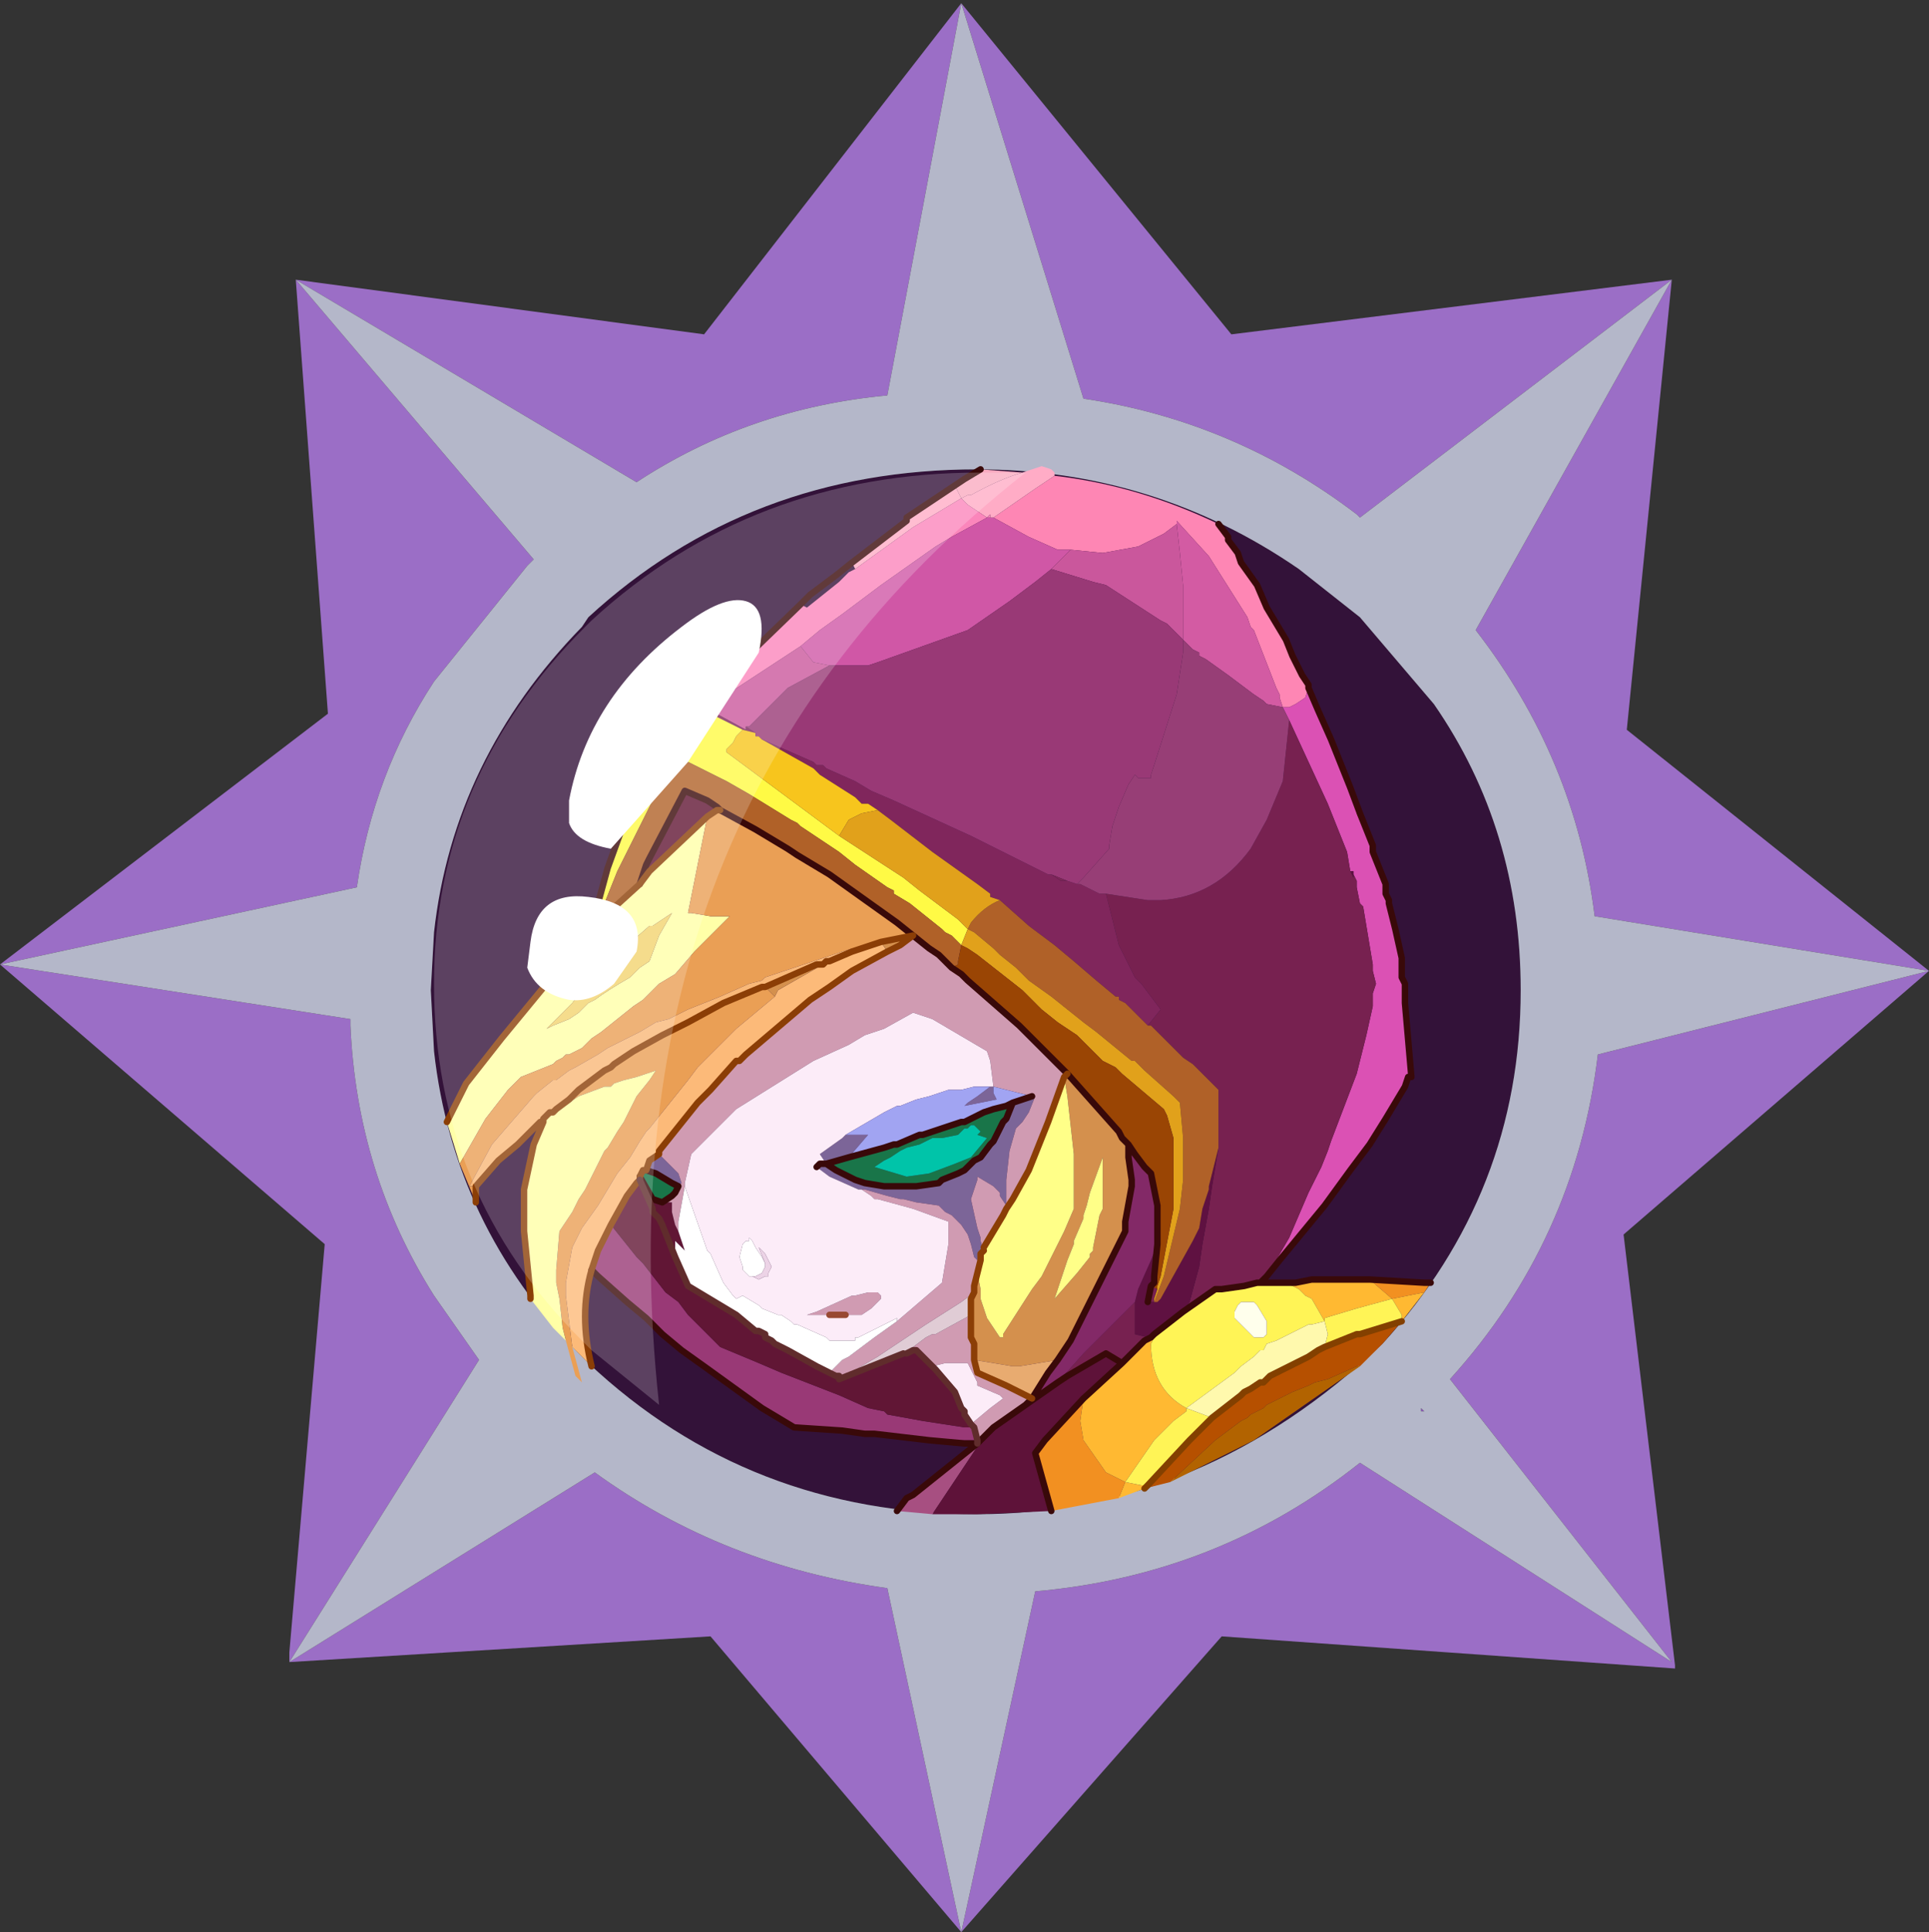 <?xml version="1.0" encoding="UTF-8" standalone="no"?>
<svg xmlns:ffdec="https://www.free-decompiler.com/flash" xmlns:xlink="http://www.w3.org/1999/xlink" ffdec:objectType="frame" height="30.05px" width="30.0px" xmlns="http://www.w3.org/2000/svg">
  <rect width="100%" height="100%" fill="#333333" stroke="none"/>
  <g transform="matrix(1.0, 0.0, 0.0, 1.0, 0.0, 0.0)">
    <use ffdec:characterId="1" height="30.0" transform="matrix(1.0, 0.0, 0.0, 1.0, 0.0, 0.0)" width="30.0" xlink:href="#shape0"/>
    <use ffdec:characterId="3" height="30.0" transform="matrix(1.0, 0.0, 0.0, 1.0, 0.0, 0.05)" width="30.0" xlink:href="#sprite0"/>
  </g>
  <defs>
    <g id="shape0" transform="matrix(1.0, 0.0, 0.0, 1.0, 0.0, 0.0)">
      <path d="M0.0 0.0 L30.0 0.0 30.0 30.0 0.0 30.0 0.0 0.0" fill="#33cc66" fill-opacity="0.0" fill-rule="evenodd" stroke="none"/>
    </g>
    <g id="sprite0" transform="matrix(1.0, 0.0, 0.0, 1.0, 0.0, 0.0)">
      <use ffdec:characterId="2" height="30.0" transform="matrix(1.0, 0.0, 0.0, 1.0, 0.0, 0.0)" width="30.0" xlink:href="#shape1"/>
    </g>
    <g id="shape1" transform="matrix(1.0, 0.0, 0.0, 1.0, 0.0, 0.0)">
      <path d="M22.1 21.85 L22.15 21.9 22.1 21.9 22.1 21.85" fill="url(#gradient0)" fill-rule="evenodd" stroke="none"/>
      <path d="M21.15 9.55 L22.3 10.9 Q23.65 12.85 23.65 15.35 23.65 18.5 21.5 20.85 18.7 23.5 15.2 23.5 11.65 23.5 9.15 21.15 L9.0 21.0 Q7.05 19.0 6.75 16.3 L6.7 15.35 6.75 14.45 Q7.05 11.75 9.05 9.7 L9.15 9.55 Q11.65 7.25 15.2 7.25 17.95 7.25 20.2 8.8 L21.15 9.55" fill="#331239" fill-rule="evenodd" stroke="none"/>
      <path d="M21.1 7.95 Q19.2 6.5 16.85 6.15 L14.95 0.0 13.8 6.1 Q11.65 6.3 9.9 7.45 L4.6 4.3 8.3 8.65 8.2 8.75 6.75 10.55 Q5.8 12.0 5.55 13.75 L0.0 14.95 5.45 15.8 5.45 15.9 Q5.55 18.2 6.75 20.1 L7.45 21.1 4.5 25.8 9.25 22.85 Q11.25 24.3 13.8 24.65 L14.95 30.0 16.1 24.7 Q18.95 24.45 21.15 22.7 L26.0 25.8 22.55 21.4 Q24.5 19.25 24.85 16.35 L30.0 15.05 24.8 14.2 Q24.5 11.75 22.95 9.75 L26.0 4.3 21.15 8.0 21.1 7.95 M25.3 11.3 L30.0 15.05 25.25 19.15 26.05 25.85 26.05 25.9 19.0 25.4 14.95 30.0 11.05 25.4 4.5 25.8 4.5 25.65 5.05 19.3 0.0 14.95 5.1 11.05 4.6 4.3 10.95 5.15 14.95 0.0 19.15 5.15 26.0 4.3 25.3 11.3" fill="#9b6ec6" fill-rule="evenodd" stroke="none"/>
      <path d="M21.15 9.55 L20.2 8.8 Q17.95 7.25 15.2 7.25 11.65 7.25 9.15 9.55 L9.05 9.7 Q7.05 11.75 6.75 14.45 L6.7 15.35 6.75 16.3 Q7.05 19.0 9.0 21.0 L9.15 21.15 Q11.65 23.5 15.2 23.5 18.7 23.5 21.5 20.85 23.65 18.5 23.65 15.35 23.65 12.85 22.3 10.9 L21.15 9.55 M21.1 7.95 L21.15 8.0 26.0 4.3 22.95 9.75 Q24.5 11.75 24.8 14.2 L30.0 15.05 24.85 16.35 Q24.5 19.25 22.55 21.4 L26.0 25.8 21.15 22.7 Q18.95 24.45 16.1 24.7 L14.95 30.0 13.8 24.65 Q11.25 24.3 9.25 22.85 L4.5 25.8 7.45 21.1 6.75 20.1 Q5.55 18.2 5.45 15.9 L5.45 15.8 0.0 14.95 5.55 13.75 Q5.8 12.0 6.75 10.55 L8.2 8.75 8.3 8.65 4.6 4.3 9.9 7.45 Q11.65 6.3 13.8 6.1 L14.95 0.0 16.85 6.15 Q19.2 6.5 21.1 7.95 M22.1 21.85 L22.1 21.9 22.15 21.9 22.1 21.85" fill="#b4b7c9" fill-rule="evenodd" stroke="none"/>
      <path d="M16.4 7.35 Q17.7 7.5 18.95 8.1 L19.1 8.3 19.1 8.35 19.25 8.55 19.3 8.7 19.55 9.05 19.7 9.4 20.0 9.9 20.1 10.15 20.2 10.35 20.25 10.45 20.35 10.6 20.35 10.65 20.3 10.8 20.15 10.9 20.05 10.95 19.95 10.95 19.9 10.8 19.9 10.75 19.85 10.65 19.5 9.75 19.45 9.7 19.4 9.55 18.8 8.6 18.3 8.05 18.3 8.1 18.1 8.25 17.7 8.45 17.15 8.55 16.65 8.5 16.45 8.5 16.0 8.3 15.45 8.0 16.1 7.55 16.4 7.35" fill="#fe86b4" fill-rule="evenodd" stroke="none"/>
      <path d="M20.35 10.65 L20.5 11.0 20.7 11.45 21.0 12.2 21.15 12.6 21.1 12.6 21.3 13.05 21.3 13.15 21.35 13.15 21.35 13.2 21.55 13.7 21.55 13.85 21.6 13.95 21.6 14.0 21.7 14.4 21.8 14.85 21.8 14.9 21.8 15.15 21.85 15.25 21.85 15.55 21.95 16.7 21.9 16.7 21.85 16.85 21.55 17.35 21.3 17.75 21.0 18.15 20.6 18.7 19.9 19.55 19.7 19.8 20.05 19.2 20.35 18.5 20.55 18.1 20.65 17.85 20.7 17.7 21.1 16.65 21.25 16.05 21.35 15.6 21.35 15.4 21.4 15.25 21.35 15.05 21.35 14.95 21.2 14.05 21.15 14.0 21.1 13.75 21.1 13.65 21.05 13.55 21.05 13.5 21.0 13.5 20.95 13.2 20.85 12.95 20.65 12.45 20.35 11.8 20.05 11.15 19.95 10.95 20.05 10.95 20.15 10.9 20.3 10.8 20.35 10.65" fill="#db51b4" fill-rule="evenodd" stroke="none"/>
      <path d="M21.15 12.6 L21.35 13.1 21.35 13.15 21.3 13.05 21.1 12.6 21.15 12.6" fill="#cd6700" fill-rule="evenodd" stroke="none"/>
      <path d="M19.7 19.8 L19.6 19.9 19.55 19.9 19.35 19.95 19.0 20.0 18.9 20.0 18.4 20.35 18.5 20.2 18.65 19.65 18.7 19.3 18.8 18.75 18.85 18.4 18.95 17.8 18.95 17.65 18.95 17.55 18.95 17.5 18.95 17.2 18.95 17.1 18.95 16.9 18.7 16.65 18.65 16.6 18.55 16.5 18.4 16.4 17.9 15.9 17.85 15.9 18.05 15.65 17.75 15.25 17.65 15.15 17.6 15.05 17.55 14.95 17.45 14.75 17.4 14.65 17.2 13.85 17.85 13.95 17.9 13.95 18.05 13.95 Q18.9 13.9 19.45 13.15 L19.7 12.7 19.95 12.1 20.05 11.15 20.35 11.8 20.65 12.45 20.85 12.95 20.95 13.2 21.0 13.5 21.05 13.6 21.05 13.55 21.1 13.65 21.1 13.75 21.15 14.0 21.2 14.05 21.35 14.95 21.35 15.05 21.4 15.25 21.35 15.4 21.35 15.6 21.25 16.05 21.1 16.65 20.7 17.7 20.65 17.85 20.55 18.1 20.35 18.5 20.05 19.2 19.7 19.8 M15.2 22.4 L15.1 22.4 15.0 22.4 14.45 22.35 15.2 22.35 15.2 22.4 M17.9 19.95 L18.0 20.0 17.95 20.15 17.95 20.2 17.85 20.2 17.9 19.95 M17.9 20.75 L17.8 20.8 17.45 21.15 17.2 21.0 16.6 21.35 16.45 21.45 16.85 21.0 17.65 20.2 17.65 20.4 17.65 20.7 17.85 20.75 17.9 20.75" fill="#772150" fill-rule="evenodd" stroke="none"/>
      <path d="M21.0 13.5 L21.05 13.5 21.05 13.55 21.05 13.6 21.0 13.5 M17.95 20.2 L18.0 20.2 18.05 20.15 18.55 19.25 18.65 19.05 18.7 18.75 18.8 18.45 18.8 18.4 18.95 17.8 18.85 18.4 18.8 18.75 18.7 19.3 18.65 19.65 18.5 20.2 18.4 20.35 17.95 20.7 17.9 20.75 17.85 20.75 17.65 20.7 17.65 20.4 17.65 20.2 17.7 20.0 17.9 19.55 18.0 19.3 17.95 19.8 17.95 19.9 17.9 19.95 17.85 20.2 17.95 20.2" fill="#5f1141" fill-rule="evenodd" stroke="none"/>
      <path d="M21.3 19.85 L22.15 19.9 22.25 19.9 22.15 20.05 21.65 20.15 21.3 19.85 M17.4 23.25 L16.35 23.45 16.1 22.55 16.25 22.35 16.85 21.7 16.8 22.05 16.85 22.35 17.2 22.85 17.5 23.0 17.4 23.25" fill="#f29021" fill-rule="evenodd" stroke="none"/>
      <path d="M20.0 19.9 L20.15 19.9 20.4 19.85 21.1 19.85 21.25 19.85 21.3 19.85 21.65 20.15 22.15 20.05 21.8 20.5 21.8 20.4 21.65 20.15 21.1 20.3 20.6 20.45 20.6 20.5 20.4 20.15 20.3 20.1 20.2 20.0 20.0 19.9 M17.8 23.1 L17.4 23.25 17.5 23.0 17.75 23.05 17.85 23.05 17.8 23.1 M17.9 20.75 L17.95 20.7 17.95 20.75 17.9 20.85 Q17.9 21.55 18.45 21.85 L18.45 21.9 18.25 22.05 17.95 22.35 17.5 23.0 17.2 22.85 16.85 22.35 16.8 22.05 16.85 21.7 17.45 21.15 17.8 20.8 17.9 20.75" fill="#ffb932" fill-rule="evenodd" stroke="none"/>
      <path d="M19.6 19.9 L19.65 19.9 20.0 19.9 20.2 20.0 20.3 20.1 20.4 20.15 20.6 20.5 20.4 20.55 20.35 20.55 19.85 20.8 19.7 20.85 19.65 20.95 19.6 20.95 19.55 21.0 19.5 21.05 19.3 21.2 19.2 21.3 18.45 21.85 Q17.9 21.55 17.9 20.85 L17.95 20.75 17.95 20.7 18.4 20.35 18.9 20.0 19.0 20.0 19.35 19.95 19.55 19.9 19.6 19.9 M21.8 20.5 L21.15 20.7 21.1 20.7 20.6 20.9 20.65 20.7 20.6 20.5 20.6 20.45 21.1 20.3 21.65 20.15 21.8 20.4 21.8 20.5 M18.85 22.0 L18.7 22.15 18.5 22.35 17.85 23.05 17.75 23.05 17.5 23.0 17.95 22.35 18.25 22.05 18.45 21.9 18.45 21.85 18.85 22.0 M19.7 20.5 L19.55 20.25 19.5 20.2 19.4 20.2 19.3 20.2 19.25 20.25 19.2 20.35 19.2 20.45 19.25 20.5 19.5 20.75 19.55 20.75 19.65 20.75 19.7 20.7 19.7 20.55 19.7 20.5" fill="#fff456" fill-rule="evenodd" stroke="none"/>
      <path d="M21.8 20.5 L21.5 20.85 21.15 21.2 21.1 21.2 20.65 21.4 20.45 21.45 20.35 21.5 20.1 21.6 19.7 21.8 19.65 21.85 19.45 21.95 19.4 22.0 19.3 22.05 18.9 22.35 18.2 23.0 17.8 23.1 17.85 23.05 18.5 22.35 18.7 22.15 18.85 22.0 19.3 21.65 19.35 21.6 19.45 21.55 19.6 21.45 19.65 21.45 19.75 21.35 19.95 21.25 20.35 21.05 20.5 20.95 20.6 20.9 21.1 20.7 21.15 20.7 21.8 20.5" fill="#b65000" fill-rule="evenodd" stroke="none"/>
      <path d="M20.6 20.5 L20.65 20.7 20.6 20.9 20.5 20.95 20.35 21.05 19.95 21.25 19.75 21.35 19.65 21.45 19.6 21.45 19.45 21.55 19.35 21.6 19.3 21.65 18.85 22.0 18.45 21.85 19.2 21.3 19.3 21.2 19.5 21.05 19.55 21.0 19.6 20.95 19.65 20.95 19.7 20.85 19.85 20.8 20.35 20.55 20.4 20.55 20.6 20.5" fill="#fff9ad" fill-rule="evenodd" stroke="none"/>
      <path d="M21.15 21.2 L19.5 22.35 18.2 23.0 18.9 22.35 19.3 22.05 19.4 22.0 19.45 21.95 19.65 21.85 19.7 21.8 20.1 21.6 20.35 21.5 20.45 21.45 20.65 21.4 21.1 21.2 21.15 21.2" fill="#b26300" fill-rule="evenodd" stroke="none"/>
      <path d="M14.85 7.5 L15.0 7.4 15.25 7.25 15.9 7.3 Q15.55 7.4 15.1 7.65 L15.05 7.65 14.95 7.7 14.85 7.5" fill="#faabc1" fill-rule="evenodd" stroke="none"/>
      <path d="M13.25 8.7 L14.1 8.05 14.1 8.0 14.85 7.5 14.95 7.7 15.05 7.65 15.1 7.65 Q15.55 7.4 15.9 7.3 L16.2 7.2 16.35 7.25 16.4 7.3 16.4 7.35 16.1 7.55 15.45 8.0 15.4 8.0 15.4 7.95 15.35 8.0 15.05 7.8 15.0 7.75 14.95 7.7 14.2 8.15 13.3 8.8 13.25 8.7" fill="#ffacc6" fill-rule="evenodd" stroke="none"/>
      <path d="M10.9 10.85 L12.45 9.35 12.55 9.4 13.05 9.0 13.2 8.85 13.3 8.8 14.2 8.15 14.95 7.7 15.0 7.75 15.05 7.8 15.35 8.0 15.4 7.95 15.4 8.0 15.35 8.0 14.8 8.3 14.55 8.45 13.7 9.05 13.1 9.5 12.75 9.75 12.45 10.0 11.0 10.95 10.95 10.95 10.85 10.9 10.9 10.85" fill="#fb86bb" fill-rule="evenodd" stroke="none"/>
      <path d="M15.4 8.0 L15.45 8.0 16.0 8.3 16.45 8.5 16.65 8.5 16.35 8.8 16.1 9.0 15.7 9.3 15.05 9.75 13.65 10.25 13.5 10.3 13.3 10.3 13.1 10.3 12.95 10.3 12.9 10.3 12.65 10.25 12.45 10.0 12.75 9.75 13.1 9.5 13.7 9.05 14.55 8.45 14.8 8.3 15.35 8.0 15.4 8.0" fill="#d057a6" fill-rule="evenodd" stroke="none"/>
      <path d="M12.45 10.0 L12.65 10.25 12.9 10.3 12.25 10.65 11.65 11.25 11.6 11.25 11.6 11.3 11.05 11.0 10.95 10.95 11.0 10.95 12.45 10.0 M16.35 8.8 L16.65 8.5 17.15 8.55 17.7 8.45 18.1 8.25 18.3 8.1 18.35 8.55 18.4 9.05 18.4 9.1 18.4 9.2 18.4 9.35 18.4 9.6 18.4 9.65 18.4 9.9 18.35 9.85 18.15 9.65 18.05 9.6 17.2 9.05 17.0 9.0 16.35 8.8" fill="#ca579c" fill-rule="evenodd" stroke="none"/>
      <path d="M10.75 10.95 L10.8 10.85 10.85 10.85 10.85 10.8 10.9 10.85 10.85 10.9 10.95 10.95 11.05 11.0 11.6 11.3 11.6 11.25 11.75 11.35 11.55 11.3 11.15 11.1 10.9 11.0 10.85 11.0 10.7 11.05 10.8 10.95 10.8 10.9 10.85 10.9 10.8 10.9 10.8 10.95 10.75 10.95 M13.65 12.55 L13.5 12.45 13.4 12.45 13.3 12.35 12.75 12.0 12.65 11.9 11.85 11.45 12.65 11.8 12.7 11.85 12.8 11.85 12.85 11.9 13.3 12.1 13.55 12.25 13.9 12.4 15.1 12.95 16.1 13.45 16.3 13.55 16.35 13.55 16.5 13.65 16.6 13.65 16.75 13.7 16.8 13.7 17.1 13.85 17.2 13.85 17.4 14.65 17.45 14.75 17.55 14.95 17.6 15.05 17.65 15.15 17.75 15.25 18.05 15.65 17.85 15.9 17.7 15.75 17.55 15.6 17.5 15.55 17.4 15.5 17.4 15.45 17.35 15.45 17.05 15.2 16.7 14.9 16.4 14.65 16.0 14.35 15.55 13.95 15.4 13.9 15.4 13.85 15.2 13.7 14.5 13.2 13.85 12.7 13.65 12.55" fill="#80265c" fill-rule="evenodd" stroke="none"/>
      <path d="M9.15 14.55 L9.45 13.45 9.85 12.35 10.0 11.95 10.45 11.3 10.75 10.95 10.8 10.95 10.7 11.05 10.85 11.0 10.9 11.0 11.15 11.1 11.55 11.3 11.45 11.4 11.4 11.5 11.35 11.55 11.3 11.6 11.3 11.65 13.05 12.95 14.05 13.6 14.3 13.8 14.9 14.25 14.95 14.3 15.05 14.4 14.95 14.65 14.8 14.5 14.7 14.45 14.65 14.4 14.15 14.0 13.9 13.85 13.9 13.8 13.8 13.75 13.3 13.4 13.05 13.2 12.45 12.8 12.4 12.75 12.3 12.7 11.65 12.3 11.3 12.1 11.1 12.0 10.9 11.9 10.6 11.75 10.55 11.75 10.5 11.8 10.5 11.85 10.4 11.95 10.4 12.0 10.3 12.1 10.25 12.2 9.75 13.2 9.6 13.5 9.4 14.0 9.4 14.1 9.35 14.1 9.35 14.15 9.25 14.4 9.15 14.55 M10.45 11.3 L10.7 11.05 10.45 11.3" fill="#fffa45" fill-rule="evenodd" stroke="none"/>
      <path d="M11.55 11.3 L11.75 11.35 11.75 11.4 11.8 11.4 11.85 11.45 12.65 11.9 12.75 12.0 13.3 12.35 13.4 12.45 13.5 12.45 13.65 12.55 13.4 12.6 13.3 12.65 13.2 12.7 13.05 12.95 11.3 11.65 11.3 11.6 11.35 11.55 11.4 11.5 11.45 11.4 11.55 11.3" fill="#f7c51d" fill-rule="evenodd" stroke="none"/>
      <path d="M9.25 14.4 L9.35 14.15 9.35 14.1 9.4 14.1 9.4 14.0 9.6 13.5 9.75 13.2 10.25 12.2 10.3 12.1 10.4 12.0 10.4 11.95 10.5 11.85 10.5 11.8 10.55 11.75 10.6 11.75 10.9 11.9 11.1 12.0 11.3 12.1 11.65 12.3 12.3 12.7 12.4 12.75 12.45 12.8 13.05 13.2 13.3 13.4 13.8 13.75 13.9 13.8 13.9 13.85 14.15 14.0 14.65 14.4 14.7 14.45 14.8 14.5 14.95 14.65 14.9 14.9 14.9 14.95 14.8 15.0 14.6 14.8 14.45 14.7 14.2 14.5 13.95 14.3 13.25 13.8 12.9 13.55 12.4 13.25 12.25 13.15 11.75 12.85 11.2 12.55 11.15 12.5 11.0 12.4 10.65 12.25 10.1 13.3 10.05 13.4 9.95 13.7 9.4 14.2 9.3 14.35 9.25 14.4 M15.55 13.95 L16.0 14.35 16.4 14.65 16.7 14.9 17.05 15.2 17.35 15.45 17.4 15.45 17.4 15.5 17.5 15.55 17.55 15.6 17.7 15.75 17.85 15.9 17.9 15.9 18.4 16.4 18.55 16.5 18.65 16.6 18.7 16.65 18.95 16.9 18.95 17.1 18.95 17.2 18.95 17.5 18.95 17.55 18.95 17.65 18.95 17.8 18.8 18.4 18.8 18.45 18.7 18.75 18.65 19.05 18.55 19.25 18.05 20.15 18.0 20.2 17.95 20.2 18.1 19.8 18.35 18.75 18.4 18.3 18.4 18.0 18.4 17.65 18.35 17.1 18.25 17.0 17.8 16.6 17.65 16.45 17.6 16.45 17.05 16.0 16.85 15.85 16.35 15.45 16.0 15.2 15.8 15.0 15.55 14.8 15.45 14.7 15.15 14.45 15.05 14.4 15.1 14.3 Q15.3 14.05 15.55 13.95" fill="#b06128" fill-rule="evenodd" stroke="none"/>
      <path d="M14.45 22.35 L13.6 22.25 13.45 22.25 13.1 22.2 12.35 22.15 11.85 21.85 10.95 21.2 10.6 20.95 10.3 20.7 10.05 20.45 9.75 20.2 9.3 19.8 9.2 19.7 9.3 19.4 9.5 19.0 9.9 19.5 10.0 19.6 10.35 20.05 10.55 20.2 10.7 20.4 11.2 20.9 11.8 21.15 12.15 21.3 13.05 21.65 13.5 21.85 13.75 21.9 13.8 21.95 14.35 22.05 15.0 22.15 15.15 22.15 15.2 22.35 14.45 22.35 M12.9 10.3 L12.95 10.3 13.1 10.3 13.3 10.3 13.5 10.3 13.65 10.25 15.05 9.75 15.7 9.3 16.1 9.0 16.35 8.8 17.0 9.0 17.2 9.05 18.05 9.6 18.15 9.65 18.35 9.85 18.4 9.9 18.4 9.95 18.4 10.1 18.3 10.75 17.95 11.85 17.9 12.0 17.9 12.05 17.8 12.05 17.7 12.05 17.65 12.0 17.55 12.15 17.4 12.5 17.3 12.8 17.25 13.1 17.25 13.15 16.85 13.6 16.75 13.7 16.6 13.65 16.35 13.55 16.3 13.55 16.1 13.45 15.1 12.95 13.9 12.4 13.55 12.25 13.3 12.1 12.85 11.9 12.8 11.85 12.7 11.85 12.65 11.8 11.85 11.45 11.8 11.4 11.75 11.4 11.75 11.35 11.6 11.25 11.65 11.25 12.25 10.65 12.9 10.3" fill="#993976" fill-rule="evenodd" stroke="none"/>
      <path d="M18.4 9.9 L18.4 9.65 18.4 9.6 18.4 9.35 18.4 9.2 18.4 9.1 18.4 9.05 18.35 8.55 18.3 8.1 18.3 8.05 18.8 8.6 19.4 9.55 19.45 9.7 19.5 9.75 19.85 10.65 19.9 10.75 19.9 10.8 19.95 10.95 19.7 10.9 19.65 10.85 19.5 10.75 19.3 10.6 19.1 10.45 18.75 10.2 18.65 10.15 18.65 10.1 18.55 10.05 18.4 9.9" fill="#d35ba3" fill-rule="evenodd" stroke="none"/>
      <path d="M19.95 10.95 L20.05 11.15 19.95 12.1 19.7 12.7 19.45 13.15 Q18.9 13.9 18.05 13.95 L17.9 13.95 17.85 13.95 17.2 13.85 17.1 13.85 16.8 13.7 16.75 13.7 16.85 13.6 17.25 13.15 17.25 13.1 17.3 12.8 17.4 12.5 17.55 12.15 17.65 12.0 17.7 12.05 17.8 12.05 17.9 12.05 17.9 12.0 17.95 11.85 18.3 10.75 18.4 10.1 18.4 9.95 18.4 9.9 18.55 10.05 18.65 10.1 18.65 10.15 18.75 10.2 19.1 10.45 19.3 10.6 19.5 10.75 19.65 10.85 19.7 10.9 19.95 10.95" fill="#973e76" fill-rule="evenodd" stroke="none"/>
      <path d="M9.95 13.7 L10.05 13.4 10.1 13.3 10.65 12.25 11.0 12.4 11.15 12.5 11.2 12.55 11.15 12.55 11.0 12.65 10.1 13.5 9.95 13.7 M10.3 18.65 L10.45 18.65 10.45 18.8 10.5 19.0 10.55 19.1 10.65 19.4 10.5 19.25 10.5 19.5 10.7 19.95 11.45 20.4 11.75 20.65 11.8 20.65 11.9 20.7 11.9 20.75 12.0 20.8 12.05 20.85 12.25 20.95 12.7 21.2 12.9 21.3 13.0 21.35 13.05 21.35 13.05 21.4 14.05 21.0 14.1 21.0 14.2 20.95 14.25 20.95 14.3 21.0 14.5 21.2 14.55 21.25 14.85 21.6 14.95 21.85 15.0 21.9 15.0 21.95 15.1 22.1 15.15 22.15 15.0 22.15 14.35 22.05 13.8 21.95 13.75 21.9 13.5 21.85 13.05 21.65 12.15 21.3 11.8 21.15 11.2 20.9 10.7 20.4 10.55 20.2 10.35 20.05 10.0 19.6 9.9 19.5 9.5 19.0 9.75 18.55 9.9 18.35 9.95 18.3 10.15 18.75 10.15 18.6 10.3 18.65 M10.15 18.75 L10.15 18.8 10.25 18.9 10.3 19.0 10.5 19.5 10.3 19.0 10.25 18.9 10.15 18.8 10.15 18.75" fill="#611635" fill-rule="evenodd" stroke="none"/>
      <path d="M7.15 18.05 L6.95 17.4 7.2 16.9 7.25 16.8 7.8 16.1 8.5 15.25 8.6 15.15 8.7 15.0 8.85 14.85 8.9 14.75 8.95 14.75 9.05 14.6 9.15 14.55 9.25 14.4 9.3 14.35 9.4 14.2 9.95 13.7 10.1 13.5 11.0 12.65 10.7 14.15 10.75 14.15 11.05 14.2 11.2 14.2 11.35 14.2 10.8 14.75 10.5 15.1 10.25 15.25 10.2 15.3 10.15 15.35 10.0 15.5 9.85 15.6 9.6 15.8 9.35 16.0 9.2 16.1 9.05 16.25 8.85 16.35 8.8 16.35 8.75 16.4 8.65 16.45 8.6 16.5 8.1 16.7 7.9 16.9 7.55 17.35 7.35 17.7 7.15 18.05 M9.4 15.0 L9.3 15.1 9.05 15.35 8.9 15.55 8.6 15.85 8.5 15.95 8.6 15.9 8.85 15.8 9.0 15.7 9.15 15.55 9.25 15.5 Q9.45 15.35 9.8 15.15 L9.95 15.0 10.1 14.9 10.25 14.5 10.45 14.15 10.15 14.35 10.1 14.35 9.7 14.7 9.6 14.8 9.4 15.0" fill="#ffffa8" fill-rule="evenodd" stroke="none"/>
      <path d="M9.4 15.0 L9.6 14.8 9.7 14.7 10.1 14.35 10.15 14.35 10.45 14.15 10.25 14.5 10.1 14.9 9.95 15.0 9.8 15.15 Q9.45 15.35 9.25 15.5 L9.15 15.55 9.0 15.7 8.85 15.8 8.6 15.9 8.5 15.95 8.6 15.85 8.9 15.55 9.05 15.35 9.3 15.1 9.4 15.0" fill="#f2d36f" fill-rule="evenodd" stroke="none"/>
      <path d="M8.9 20.9 L9.05 21.45 8.95 21.35 8.8 20.8 8.75 20.6 8.7 20.15 8.65 19.9 8.65 19.7 8.7 19.1 8.9 18.8 9.0 18.6 9.1 18.45 9.4 17.85 9.45 17.8 9.6 17.55 9.7 17.4 9.75 17.3 9.85 17.1 9.9 17.0 10.1 16.75 10.2 16.6 10.05 16.65 9.9 16.7 9.7 16.75 9.55 16.8 9.5 16.85 9.4 16.85 9.0 17.0 8.85 17.1 8.65 17.2 8.85 17.05 9.0 16.9 9.4 16.6 9.5 16.55 9.55 16.5 9.7 16.4 9.85 16.3 10.3 16.05 10.5 15.95 10.7 15.85 11.25 15.55 11.85 15.3 11.9 15.3 12.05 15.45 11.45 15.95 11.15 16.25 10.85 16.55 10.7 16.75 10.1 17.5 10.05 17.55 9.95 17.7 9.8 17.95 9.6 18.2 9.3 18.7 9.05 19.05 9.0 19.15 8.9 19.35 8.8 19.9 8.8 20.1 8.9 20.9 M7.4 18.4 L7.4 18.65 7.15 18.05 7.35 17.7 7.55 17.35 7.9 16.9 8.1 16.7 8.6 16.5 8.65 16.45 8.75 16.4 8.8 16.35 8.85 16.35 9.05 16.25 9.2 16.1 9.35 16.0 9.6 15.8 9.85 15.6 10.0 15.5 10.15 15.35 10.2 15.3 10.25 15.25 10.5 15.1 10.8 14.75 11.35 14.2 11.2 14.2 11.05 14.2 10.75 14.15 10.7 14.15 11.0 12.65 11.15 12.55 11.2 12.55 11.75 12.85 12.25 13.15 12.4 13.25 12.9 13.55 13.25 13.8 13.95 14.3 14.2 14.5 13.7 14.6 13.25 14.75 13.25 14.7 11.9 15.15 11.85 15.2 11.65 15.25 11.2 15.45 10.7 15.65 10.4 15.8 10.2 15.85 9.95 16.0 9.45 16.25 9.3 16.35 8.95 16.55 8.85 16.6 8.65 16.75 8.6 16.75 8.35 16.95 8.3 17.0 7.65 17.75 7.3 18.4 7.4 18.4" fill="#ea9f55" fill-rule="evenodd" stroke="none"/>
      <path d="M8.45 17.4 L8.4 17.4 8.2 17.6 8.05 17.75 7.75 18.0 7.4 18.4 7.3 18.4 7.65 17.75 8.3 17.0 8.35 16.95 8.6 16.75 8.65 16.75 8.85 16.6 8.95 16.55 9.3 16.35 9.45 16.25 9.95 16.0 10.2 15.85 10.4 15.8 10.7 15.65 11.2 15.45 11.65 15.25 11.85 15.2 11.9 15.15 13.25 14.7 13.25 14.75 12.9 14.9 12.85 14.9 12.8 14.95 12.7 14.95 11.9 15.3 11.85 15.3 11.25 15.55 10.7 15.85 10.5 15.95 10.3 16.05 9.85 16.3 9.7 16.4 9.55 16.5 9.5 16.55 9.4 16.6 9.0 16.9 8.85 17.05 8.65 17.2 8.6 17.25 8.55 17.25 8.5 17.3 8.45 17.35 8.45 17.4" fill="#f9b878" fill-rule="evenodd" stroke="none"/>
      <path d="M8.8 20.8 L8.6 20.6 8.25 20.15 8.25 20.1 8.15 19.1 8.15 18.45 8.3 17.75 8.45 17.4 8.45 17.35 8.5 17.3 8.55 17.25 8.6 17.25 8.65 17.2 8.85 17.1 9.0 17.0 9.4 16.85 9.5 16.85 9.55 16.8 9.7 16.75 9.9 16.7 10.05 16.65 10.2 16.6 10.1 16.75 9.9 17.0 9.85 17.1 9.75 17.3 9.7 17.4 9.6 17.55 9.45 17.8 9.4 17.85 9.1 18.45 9.0 18.6 8.9 18.8 8.7 19.1 8.65 19.7 8.65 19.9 8.7 20.15 8.75 20.6 8.8 20.8" fill="#ffffa6" fill-rule="evenodd" stroke="none"/>
      <path d="M9.2 19.7 Q9.0 20.4 9.2 21.2 L9.0 21.0 8.9 20.9 8.8 20.1 8.8 19.9 8.9 19.35 9.0 19.15 9.05 19.05 9.3 18.7 9.6 18.2 9.8 17.95 9.95 17.7 10.05 17.55 10.1 17.5 10.7 16.75 10.85 16.55 11.15 16.25 11.45 15.95 12.05 15.45 12.1 15.35 12.8 14.95 12.85 14.9 12.9 14.9 13.25 14.75 13.7 14.6 13.8 14.75 13.25 15.05 12.9 15.3 12.6 15.5 11.6 16.35 11.5 16.45 11.45 16.45 11.05 16.9 10.85 17.1 10.45 17.6 10.25 17.85 10.25 17.9 10.1 18.0 10.05 18.15 10.0 18.15 9.95 18.25 9.95 18.3 9.9 18.35 9.75 18.55 9.5 19.0 9.3 19.4 9.2 19.7" fill="#fcba79" fill-rule="evenodd" stroke="none"/>
      <path d="M10.25 17.9 L10.4 18.05 10.45 18.1 10.55 18.2 10.6 18.35 10.55 18.4 10.45 18.35 10.2 18.2 10.05 18.15 10.1 18.0 10.25 17.9 M16.05 17.0 L16.1 17.0 16.0 17.25 15.9 17.4 15.8 17.5 15.7 17.85 15.65 18.3 15.65 18.7 15.55 18.55 15.55 18.5 15.45 18.4 15.2 18.25 15.2 18.3 15.1 18.6 15.2 19.05 15.25 19.2 15.25 19.25 15.3 19.4 15.25 19.45 15.25 19.5 15.2 19.55 15.15 19.5 15.1 19.3 15.05 19.15 14.95 19.0 14.8 18.85 14.7 18.8 14.65 18.75 14.6 18.7 14.25 18.65 14.05 18.6 14.0 18.6 13.8 18.55 13.45 18.45 13.4 18.45 13.35 18.45 12.9 18.25 12.7 18.1 12.75 18.05 12.85 18.05 13.0 18.15 13.3 18.3 13.45 18.35 13.75 18.4 13.85 18.4 14.0 18.4 14.05 18.4 14.25 18.4 14.6 18.35 14.65 18.3 14.9 18.2 15.0 18.15 15.15 18.0 15.25 17.95 15.4 17.75 15.45 17.7 15.6 17.4 15.65 17.35 15.75 17.1 16.05 17.0 M15.45 16.85 L15.45 16.95 15.5 17.05 15.0 17.15 15.05 17.1 15.2 17.0 15.4 16.85 15.45 16.85 M13.15 17.6 L13.3 17.6 13.5 17.6 13.2 17.95 12.85 18.05 12.75 17.9 13.1 17.65 13.15 17.6" fill="#7c6598" fill-rule="evenodd" stroke="none"/>
      <path d="M14.2 14.5 L14.45 14.7 14.6 14.8 14.8 15.0 14.95 15.1 15.05 15.2 15.85 15.9 16.05 16.1 16.5 16.55 16.6 16.65 16.55 16.7 16.3 17.4 16.0 18.15 15.75 18.6 15.65 18.75 15.6 18.85 15.3 19.35 15.3 19.4 15.25 19.25 15.25 19.2 15.2 19.05 15.1 18.6 15.2 18.3 15.2 18.25 15.45 18.4 15.55 18.5 15.55 18.55 15.65 18.7 15.65 18.3 15.7 17.85 15.8 17.5 15.9 17.4 16.0 17.25 16.1 17.0 16.05 17.0 15.65 16.9 15.45 16.85 15.4 16.45 15.35 16.3 14.5 15.8 14.2 15.7 13.75 15.95 13.45 16.05 13.2 16.2 12.65 16.45 11.45 17.2 10.75 17.9 10.65 18.35 10.65 18.4 10.55 18.95 10.55 19.1 10.5 19.0 10.45 18.8 10.45 18.65 10.3 18.65 10.45 18.55 10.5 18.5 10.55 18.4 10.6 18.35 10.55 18.2 10.45 18.1 10.4 18.05 10.25 17.9 10.25 17.85 10.45 17.6 10.85 17.1 11.05 16.9 11.45 16.45 11.5 16.45 11.6 16.35 12.6 15.5 12.9 15.3 13.25 15.05 13.8 14.75 14.0 14.65 14.2 14.5 M9.95 18.25 L10.15 18.6 10.15 18.75 9.95 18.3 9.95 18.25 M15.15 22.15 L15.1 22.1 15.4 21.85 15.6 21.7 15.55 21.65 15.2 21.5 15.2 21.45 15.05 21.15 14.7 21.15 14.5 21.2 14.3 21.0 14.25 20.95 14.2 20.95 14.2 20.9 14.4 20.75 14.5 20.7 14.55 20.7 15.1 20.4 15.1 20.5 15.1 20.75 15.15 20.85 15.15 20.95 15.15 21.1 15.2 21.3 15.65 21.5 15.75 21.55 16.05 21.7 15.95 21.8 15.45 22.15 15.3 22.3 15.25 22.35 15.2 22.4 15.2 22.35 15.15 22.15 M13.05 21.4 L13.05 21.35 13.0 21.35 12.9 21.3 13.05 21.15 13.1 21.1 13.2 21.05 13.6 20.75 13.95 20.5 14.65 19.9 14.75 19.3 14.75 19.2 14.75 19.0 14.75 18.95 14.2 18.75 13.65 18.6 13.6 18.6 13.55 18.55 13.4 18.45 13.45 18.45 13.8 18.55 14.0 18.6 14.05 18.6 14.25 18.65 14.6 18.7 14.65 18.75 14.7 18.8 14.8 18.85 14.95 19.0 15.05 19.15 15.1 19.3 15.15 19.5 15.2 19.55 15.25 19.5 15.25 19.55 15.2 19.7 15.2 19.75 15.15 19.95 15.15 20.05 14.95 20.2 14.4 20.55 14.1 20.75 13.65 21.05 13.05 21.4 M12.9 20.4 L12.7 20.4 12.55 20.4 12.7 20.35 13.25 20.1 13.3 20.1 13.5 20.05 13.65 20.05 13.7 20.1 13.7 20.15 13.55 20.3 13.4 20.4 13.3 20.4 13.15 20.4 12.9 20.4 13.15 20.4 13.0 20.4 12.9 20.4" fill="#d09bb2" fill-rule="evenodd" stroke="none"/>
      <path d="M10.55 18.4 L10.5 18.5 10.45 18.55 10.3 18.65 10.15 18.6 9.95 18.25 10.0 18.15 10.05 18.15 10.2 18.2 10.45 18.35 10.55 18.4 M13.2 17.95 L13.75 17.8 13.9 17.75 13.95 17.75 14.3 17.6 14.35 17.6 14.5 17.55 14.65 17.5 14.95 17.4 15.0 17.4 15.1 17.35 15.3 17.25 15.45 17.2 15.65 17.15 15.75 17.1 15.65 17.35 15.6 17.4 15.45 17.7 15.4 17.75 15.25 17.95 15.15 18.0 15.0 18.15 14.9 18.2 14.65 18.3 14.6 18.35 14.25 18.4 14.05 18.4 14.0 18.4 13.85 18.4 13.75 18.4 13.45 18.35 13.3 18.3 13.0 18.15 12.85 18.05 13.2 17.95 M15.35 17.65 L15.2 17.6 15.25 17.55 15.15 17.45 15.1 17.45 15.05 17.5 15.0 17.5 14.9 17.6 14.65 17.65 14.5 17.65 14.3 17.75 14.1 17.8 14.0 17.85 13.85 17.95 13.75 18.0 13.6 18.1 14.1 18.25 14.45 18.2 14.85 18.05 15.1 17.95 15.35 17.65" fill="#197549" fill-rule="evenodd" stroke="none"/>
      <path d="M16.6 13.65 L16.5 13.65 16.35 13.55 16.6 13.65" fill="#7d2758" fill-rule="evenodd" stroke="none"/>
      <path d="M14.95 14.65 L15.05 14.4 14.95 14.3 14.9 14.25 14.3 13.8 14.05 13.6 13.05 12.95 13.2 12.7 13.3 12.65 13.4 12.6 13.65 12.55 13.85 12.7 14.5 13.2 15.2 13.7 15.4 13.85 15.4 13.9 15.55 13.95 Q15.3 14.05 15.1 14.3 L15.05 14.4 15.15 14.45 15.45 14.7 15.55 14.8 15.8 15.0 16.0 15.2 16.35 15.45 16.85 15.85 17.05 16.0 17.6 16.45 17.65 16.45 17.8 16.6 18.25 17.0 18.35 17.1 18.4 17.65 18.4 18.0 18.4 18.3 18.35 18.75 18.1 19.8 17.95 20.2 17.95 20.15 18.0 20.0 18.0 19.95 18.05 19.8 18.25 18.75 18.25 18.3 18.25 18.0 18.25 17.7 18.25 17.65 18.15 17.3 18.1 17.2 17.45 16.65 17.4 16.6 17.35 16.55 17.15 16.45 16.9 16.2 16.75 16.05 16.45 15.85 16.2 15.65 16.15 15.6 15.9 15.35 15.2 14.8 15.05 14.7 14.95 14.65" fill="#e1a11b" fill-rule="evenodd" stroke="none"/>
      <path d="M14.8 15.0 L14.9 14.95 14.9 14.9 14.95 14.65 15.05 14.7 15.2 14.8 15.9 15.35 16.15 15.6 16.2 15.65 16.45 15.85 16.75 16.05 16.9 16.2 17.15 16.45 17.35 16.55 17.4 16.6 17.45 16.65 18.1 17.2 18.15 17.3 18.25 17.65 18.25 17.7 18.25 18.0 18.25 18.3 18.25 18.75 18.05 19.8 18.0 19.95 18.0 20.0 17.9 19.95 17.95 19.9 17.95 19.8 18.0 19.3 18.0 19.15 18.0 18.85 18.0 18.7 17.9 18.2 17.8 18.1 17.65 17.9 17.55 17.75 17.45 17.65 17.4 17.55 17.0 17.1 16.6 16.65 16.5 16.55 16.05 16.1 15.85 15.9 15.05 15.2 14.95 15.1 14.8 15.0" fill="#9a4504" fill-rule="evenodd" stroke="none"/>
      <path d="M13.7 14.6 L14.2 14.5 14.0 14.65 13.8 14.75 13.7 14.6 M16.55 16.7 L16.6 16.65 17.0 17.1 17.4 17.55 17.45 17.65 17.55 17.75 17.55 17.95 17.6 18.3 17.6 18.4 17.5 18.95 17.5 19.1 16.65 20.8 16.45 21.1 15.85 21.2 15.75 21.2 15.15 21.1 15.15 20.95 15.15 20.85 15.1 20.75 15.1 20.5 15.1 20.4 15.1 20.15 15.15 20.05 15.15 19.95 15.2 19.75 15.25 20.0 15.25 20.15 15.3 20.3 15.35 20.45 15.55 20.75 15.6 20.75 15.6 20.7 16.05 20.0 16.2 19.8 16.5 19.2 16.55 19.1 16.7 18.75 16.7 18.55 16.7 18.05 16.7 17.9 16.6 17.0 16.55 16.7 M11.9 15.3 L12.7 14.95 12.8 14.95 12.1 15.35 12.05 15.45 11.9 15.3 M17.15 17.95 L16.95 18.5 16.9 18.7 16.85 18.85 16.85 18.9 16.7 19.25 16.7 19.3 16.6 19.55 16.4 20.15 16.75 19.75 16.95 19.5 16.95 19.45 17.0 19.4 17.0 19.35 17.1 18.85 17.15 18.75 17.15 18.65 17.15 18.35 17.15 17.95" fill="#d4904d" fill-rule="evenodd" stroke="none"/>
      <path d="M15.3 19.4 L15.3 19.35 15.6 18.85 15.65 18.75 15.75 18.6 16.0 18.15 16.3 17.4 16.55 16.7 16.6 17.0 16.7 17.9 16.7 18.05 16.7 18.55 16.7 18.75 16.55 19.1 16.5 19.2 16.2 19.8 16.05 20.0 15.6 20.7 15.6 20.75 15.55 20.75 15.35 20.45 15.3 20.3 15.25 20.15 15.25 20.0 15.2 19.75 15.2 19.7 15.25 19.55 15.25 19.5 15.25 19.45 15.3 19.4 M17.15 17.95 L17.15 18.35 17.15 18.65 17.15 18.75 17.1 18.85 17.0 19.35 17.0 19.4 16.95 19.45 16.95 19.5 16.75 19.75 16.4 20.15 16.6 19.55 16.7 19.3 16.7 19.25 16.85 18.9 16.85 18.85 16.9 18.7 16.95 18.5 17.15 17.95 M15.25 19.55 L15.2 19.75 15.25 19.55" fill="#ffff88" fill-rule="evenodd" stroke="none"/>
      <path d="M10.65 18.4 L10.65 18.35 10.75 17.9 11.45 17.2 12.65 16.45 13.2 16.2 13.45 16.05 13.75 15.95 14.2 15.7 14.5 15.8 15.35 16.3 15.4 16.45 15.45 16.85 15.4 16.85 15.35 16.85 15.15 16.85 14.95 16.9 14.75 16.9 14.6 16.95 14.45 17.0 14.25 17.05 14.0 17.15 13.95 17.15 13.75 17.25 13.15 17.6 13.1 17.65 12.75 17.9 12.85 18.05 12.75 18.05 12.7 18.1 12.9 18.25 13.35 18.45 13.4 18.45 13.55 18.55 13.6 18.6 13.65 18.6 14.2 18.75 14.75 18.95 14.75 19.0 14.75 19.2 14.75 19.3 14.65 19.9 13.95 20.5 13.95 20.45 13.75 20.55 13.55 20.65 13.35 20.75 13.3 20.75 13.3 20.8 13.1 20.8 13.05 20.8 12.9 20.8 12.85 20.75 12.4 20.55 12.35 20.55 12.3 20.5 12.15 20.4 12.1 20.4 11.85 20.3 11.8 20.25 11.55 20.1 11.45 20.15 11.4 20.1 11.25 19.9 11.05 19.45 11.0 19.4 10.65 18.4 M15.1 22.1 L15.0 21.95 15.0 21.9 14.95 21.85 14.85 21.6 14.55 21.25 14.5 21.2 14.7 21.15 15.05 21.15 15.2 21.45 15.2 21.5 15.55 21.65 15.6 21.7 15.4 21.85 15.1 22.1 M13.15 20.4 L13.3 20.4 13.4 20.4 13.55 20.3 13.7 20.15 13.7 20.1 13.65 20.05 13.5 20.05 13.3 20.1 13.25 20.1 12.7 20.35 12.55 20.4 12.7 20.4 12.9 20.4 13.0 20.4 13.15 20.4 M11.9 19.6 L11.85 19.5 11.75 19.35 11.7 19.25 11.65 19.2 11.65 19.25 11.6 19.25 11.55 19.3 11.5 19.5 11.55 19.65 11.55 19.7 11.65 19.8 11.7 19.8 11.8 19.85 11.9 19.8 11.95 19.8 11.95 19.75 12.0 19.65 11.9 19.45 11.8 19.35 11.9 19.6" fill="#fcecf8" fill-rule="evenodd" stroke="none"/>
      <path d="M15.45 16.85 L15.65 16.9 16.05 17.0 15.75 17.1 15.65 17.15 15.45 17.2 15.3 17.25 15.1 17.35 15.0 17.4 14.95 17.4 14.65 17.5 14.5 17.55 14.35 17.6 14.3 17.6 13.95 17.75 13.9 17.75 13.75 17.8 13.2 17.95 13.5 17.6 13.3 17.6 13.15 17.6 13.75 17.25 13.95 17.15 14.0 17.15 14.25 17.05 14.45 17.0 14.6 16.95 14.75 16.9 14.95 16.9 15.15 16.85 15.35 16.85 15.4 16.85 15.2 17.0 15.05 17.1 15.0 17.15 15.5 17.05 15.45 16.95 15.45 16.85" fill="#a1a4f2" fill-rule="evenodd" stroke="none"/>
      <path d="M15.35 17.65 L15.1 17.95 14.85 18.05 14.45 18.2 14.1 18.25 13.6 18.1 13.75 18.0 13.85 17.95 14.0 17.85 14.1 17.8 14.3 17.75 14.5 17.65 14.65 17.65 14.9 17.6 15.0 17.5 15.05 17.5 15.1 17.45 15.15 17.45 15.25 17.55 15.2 17.6 15.35 17.65" fill="#00c4a9" fill-rule="evenodd" stroke="none"/>
      <path d="M16.45 21.1 L16.65 20.8 17.5 19.1 17.5 18.95 17.6 18.4 17.6 18.3 17.55 17.95 17.55 17.75 17.65 17.9 17.8 18.1 17.9 18.2 18.0 18.7 18.0 18.85 18.0 19.15 18.0 19.3 17.9 19.55 17.7 20.0 17.65 20.2 16.85 21.0 16.45 21.45 15.95 21.8 16.05 21.7 16.3 21.3 16.45 21.1" fill="#832967" fill-rule="evenodd" stroke="none"/>
      <path d="M10.55 19.1 L10.55 18.95 10.65 18.4 11.0 19.4 11.05 19.45 11.25 19.9 11.4 20.1 11.45 20.15 11.55 20.1 11.8 20.25 11.85 20.3 12.1 20.4 12.15 20.4 12.3 20.5 12.35 20.55 12.4 20.55 12.85 20.75 12.9 20.8 13.05 20.8 13.1 20.8 13.3 20.8 13.3 20.75 13.35 20.75 13.55 20.65 13.75 20.55 13.95 20.45 13.95 20.5 13.6 20.75 13.2 21.05 13.1 21.1 13.05 21.15 12.9 21.3 12.7 21.2 12.25 20.95 12.05 20.85 12.0 20.8 11.9 20.75 11.9 20.7 11.8 20.65 11.75 20.65 11.45 20.4 10.7 19.95 10.5 19.5 10.5 19.25 10.65 19.4 10.55 19.1 M11.7 19.8 L11.65 19.8 11.55 19.7 11.55 19.65 11.5 19.5 11.55 19.3 11.6 19.25 11.65 19.25 11.65 19.2 11.7 19.25 11.75 19.35 11.85 19.5 11.9 19.6 11.9 19.65 11.85 19.75 11.75 19.8 11.7 19.8" fill="#ffffff" fill-rule="evenodd" stroke="none"/>
      <path d="M14.2 20.95 L14.1 21.0 14.05 21.0 13.05 21.4 13.65 21.05 14.1 20.75 14.4 20.55 14.95 20.2 15.15 20.05 15.1 20.15 15.1 20.4 14.55 20.7 14.5 20.7 14.4 20.75 14.2 20.9 14.2 20.95" fill="#e0ccd5" fill-rule="evenodd" stroke="none"/>
      <path d="M11.9 19.6 L11.8 19.35 11.9 19.45 12.0 19.65 11.95 19.75 11.95 19.8 11.9 19.8 11.8 19.85 11.7 19.8 11.75 19.8 11.85 19.75 11.9 19.65 11.9 19.6" fill="#ecd3e6" fill-rule="evenodd" stroke="none"/>
      <path d="M14.5 23.5 L13.95 23.45 14.1 23.25 14.2 23.2 15.2 22.4 15.25 22.35 15.3 22.3 15.3 22.35 15.2 22.45 14.5 23.5" fill="#a74f81" fill-rule="evenodd" stroke="none"/>
      <path d="M19.7 20.5 L19.7 20.55 19.7 20.7 19.65 20.75 19.55 20.75 19.5 20.75 19.25 20.5 19.2 20.45 19.2 20.35 19.25 20.25 19.3 20.2 19.4 20.2 19.5 20.2 19.55 20.25 19.7 20.5" fill="#ffffec" fill-rule="evenodd" stroke="none"/>
      <path d="M15.15 21.1 L15.75 21.2 15.85 21.2 16.45 21.1 16.3 21.3 16.05 21.7 15.75 21.55 15.65 21.5 15.2 21.3 15.15 21.1" fill="#e8ab70" fill-rule="evenodd" stroke="none"/>
      <path d="M16.35 23.45 L15.2 23.5 14.5 23.5 15.2 22.45 15.3 22.35 15.3 22.3 15.45 22.15 15.95 21.8 16.45 21.45 16.6 21.35 17.2 21.0 17.45 21.15 16.85 21.7 16.25 22.35 16.1 22.55 16.35 23.45" fill="#5e1239" fill-rule="evenodd" stroke="none"/>
      <path d="M20.35 10.65 L20.5 11.0 20.7 11.45 21.0 12.2 21.15 12.6 21.35 13.1 21.35 13.15 21.35 13.2 21.55 13.7 21.55 13.85 21.6 13.95 21.6 14.0 21.7 14.4 21.8 14.85 21.8 14.9 21.8 15.15 21.85 15.25 21.85 15.55 21.95 16.7 21.9 16.7 21.85 16.85 21.55 17.35 21.3 17.75 21.0 18.15 20.6 18.7 19.9 19.55 19.7 19.8 19.6 19.9 19.65 19.9 20.0 19.9 20.15 19.9 20.4 19.85 21.1 19.85 21.25 19.85 21.3 19.85 22.15 19.9 22.25 19.9 M13.95 23.45 L14.1 23.25 14.2 23.2 15.2 22.4 15.1 22.4 15.0 22.4 14.45 22.35 13.6 22.25 13.45 22.25 13.1 22.2 12.35 22.15 11.85 21.85 10.95 21.2 10.6 20.95 10.3 20.7 10.05 20.45 9.75 20.2 9.3 19.8 9.2 19.7 M9.15 14.55 L9.45 13.45 9.85 12.35 10.0 11.95 10.45 11.3 10.75 10.95 10.8 10.85 10.85 10.85 10.85 10.8 M10.9 10.85 L12.45 9.35 12.5 9.3 12.6 9.2 13.0 8.9 13.25 8.7 14.1 8.05 14.1 8.0 14.85 7.5 15.0 7.4 15.25 7.25 M18.95 8.1 L19.1 8.3 19.1 8.35 19.25 8.55 19.3 8.7 19.55 9.05 19.7 9.4 20.0 9.9 20.1 10.15 20.2 10.35 20.25 10.45 20.35 10.6 20.35 10.65 M10.9 10.85 L10.85 10.9 10.8 10.9 10.8 10.95 10.7 11.05 10.45 11.3 M9.95 13.7 L10.05 13.4 10.1 13.3 10.65 12.25 11.0 12.4 11.15 12.5 11.2 12.55 11.75 12.85 12.25 13.15 12.4 13.25 12.9 13.55 13.25 13.8 13.95 14.3 14.2 14.5 14.45 14.7 14.6 14.8 14.8 15.0 14.95 15.1 15.05 15.2 15.85 15.9 16.05 16.1 16.5 16.55 16.6 16.65 17.0 17.1 17.4 17.55 17.45 17.65 17.55 17.75 17.65 17.9 17.8 18.1 17.9 18.2 18.0 18.7 18.0 18.85 18.0 19.15 18.0 19.3 17.95 19.8 17.95 19.9 17.9 19.95 17.85 20.2 M10.55 18.4 L10.5 18.5 10.45 18.55 10.3 18.65 10.15 18.6 9.95 18.25 M10.05 18.15 L10.2 18.2 10.45 18.35 10.55 18.4 M16.45 21.1 L16.65 20.8 17.5 19.1 17.5 18.95 17.6 18.4 17.6 18.3 17.55 17.95 17.55 17.75 M13.2 17.95 L13.75 17.8 13.9 17.75 13.95 17.75 14.3 17.6 14.35 17.6 14.5 17.55 14.65 17.5 14.95 17.4 15.0 17.4 15.1 17.35 15.3 17.25 15.45 17.2 15.65 17.15 15.75 17.1 16.05 17.0 M13.2 17.95 L12.85 18.05 13.0 18.15 13.3 18.3 13.45 18.35 13.75 18.4 13.85 18.4 14.0 18.4 14.05 18.4 14.25 18.4 14.6 18.35 14.65 18.3 14.9 18.2 15.0 18.15 15.15 18.0 15.25 17.95 15.4 17.75 15.45 17.7 15.6 17.4 15.65 17.35 15.75 17.1 M18.4 20.35 L18.9 20.0 19.0 20.0 19.35 19.95 19.55 19.9 19.6 19.9 M12.85 18.05 L12.75 18.05 12.7 18.1 M17.95 20.7 L17.9 20.75 17.8 20.8 17.45 21.15 16.85 21.7 16.25 22.35 16.1 22.55 16.35 23.45 M17.95 20.7 L18.4 20.35 M16.45 21.45 L16.6 21.35 17.2 21.0 17.45 21.15 M16.45 21.1 L16.3 21.3 16.05 21.7 15.95 21.8 16.45 21.45 M15.2 22.4 L15.25 22.35 15.3 22.3 15.45 22.15 15.95 21.8" fill="none" stroke="#390909" stroke-linecap="round" stroke-linejoin="round" stroke-width="0.1"/>
      <path d="M20.6 20.9 L21.1 20.7 21.15 20.7 21.8 20.5 M20.6 20.9 L20.5 20.95 20.35 21.05 19.95 21.25 19.75 21.35 19.65 21.45 19.6 21.45 19.45 21.55 19.35 21.6 19.3 21.65 18.85 22.0 18.7 22.15 18.5 22.35 17.85 23.05 17.8 23.1" fill="none" stroke="#834000" stroke-linecap="round" stroke-linejoin="round" stroke-width="0.1"/>
      <path d="M9.2 19.7 Q9.0 20.4 9.2 21.2 M8.25 20.15 L8.25 20.1 8.15 19.1 8.15 18.45 8.3 17.75 8.45 17.4 8.4 17.4 8.2 17.6 8.05 17.75 7.75 18.0 7.4 18.4 7.4 18.65 M6.95 17.4 L7.2 16.9 7.25 16.8 7.8 16.1 8.5 15.25 8.6 15.15 8.7 15.0 8.85 14.85 8.9 14.75 8.95 14.75 9.05 14.6 9.15 14.55 9.25 14.4 9.3 14.35 9.4 14.2 9.95 13.7 10.1 13.5 11.0 12.65 11.15 12.55 11.2 12.55 M13.25 14.75 L13.7 14.6 14.2 14.5 14.0 14.65 13.8 14.75 13.25 15.05 12.9 15.3 12.6 15.5 11.6 16.35 11.5 16.45 11.45 16.45 11.05 16.9 10.85 17.1 10.45 17.6 10.25 17.85 10.25 17.9 10.1 18.0 10.05 18.15 10.0 18.15 9.95 18.25 9.95 18.3 9.9 18.35 9.75 18.55 9.5 19.0 9.3 19.4 9.2 19.7 M15.3 19.35 L15.6 18.85 15.65 18.75 15.75 18.6 16.0 18.15 16.3 17.4 16.55 16.7 16.6 16.65 M8.65 17.2 L8.85 17.05 9.0 16.9 9.4 16.6 9.5 16.55 9.55 16.5 9.7 16.4 9.85 16.3 10.3 16.05 10.5 15.95 10.7 15.85 11.25 15.55 11.85 15.3 11.9 15.3 12.7 14.95 12.8 14.95 12.85 14.9 12.9 14.9 13.25 14.75 M8.45 17.4 L8.45 17.35 8.5 17.3 8.55 17.25 8.6 17.25 8.65 17.2 M15.2 19.75 L15.15 19.95 15.15 20.05 15.1 20.15 15.1 20.4 15.1 20.5 15.1 20.75 15.15 20.85 15.15 20.95 15.15 21.1 15.2 21.3 15.65 21.5 15.75 21.55 16.05 21.7 M15.25 19.5 L15.25 19.45 15.3 19.4 M15.25 19.55 L15.25 19.5 M15.2 19.75 L15.25 19.55" fill="none" stroke="#8b3e06" stroke-linecap="round" stroke-linejoin="round" stroke-width="0.1"/>
      <path d="M12.9 20.4 L13.15 20.4" fill="none" stroke="#984933" stroke-linecap="round" stroke-linejoin="round" stroke-width="0.1"/>
      <path d="M15.15 22.15 L15.1 22.1 15.0 21.95 15.0 21.9 14.95 21.85 14.85 21.6 14.55 21.25 14.5 21.2 14.3 21.0 14.25 20.95 14.2 20.95 14.1 21.0 M14.05 21.0 L13.05 21.4 13.05 21.35 13.0 21.35 12.9 21.3 12.7 21.2 12.25 20.95 12.05 20.85 12.0 20.8 11.9 20.75 11.9 20.7 11.8 20.65 11.75 20.65 11.45 20.4 10.7 19.95 10.5 19.5 10.3 19.0 10.25 18.9 10.15 18.8 10.15 18.75 9.95 18.3 M15.2 22.35 L15.15 22.15 M15.2 22.4 L15.2 22.35" fill="none" stroke="#602c2c" stroke-linecap="round" stroke-linejoin="round" stroke-width="0.1"/>
      <path d="M10.25 21.8 L9.2 20.95 9.05 20.8 Q6.75 18.5 6.75 15.25 6.75 12.05 9.1 9.7 L9.2 9.6 Q11.7 7.3 15.25 7.3 L15.95 7.3 Q9.25 12.55 10.25 21.8" fill="#ffffff" fill-opacity="0.2" fill-rule="evenodd" stroke="none"/>
      <path d="M11.8 10.1 L10.7 11.8 9.5 13.15 Q8.95 13.05 8.85 12.75 L8.85 12.4 Q9.15 10.8 10.6 9.7 11.25 9.2 11.6 9.3 11.95 9.4 11.8 10.1 M8.25 14.6 Q8.35 13.8 9.15 13.9 10.05 14.0 9.9 14.75 L9.55 15.25 Q9.2 15.55 8.85 15.5 8.35 15.4 8.2 15.0 L8.25 14.6" fill="#ffffff" fill-rule="evenodd" stroke="none"/>
    </g>
    <linearGradient gradientTransform="matrix(0.007, 0.0, 0.0, 0.005, 20.5, 25.9)" gradientUnits="userSpaceOnUse" id="gradient0" spreadMethod="pad" x1="-819.2" x2="819.2">
      <stop offset="0.0" stop-color="#65298e"/>
      <stop offset="1.0" stop-color="#9a6cc5"/>
    </linearGradient>
  </defs>
</svg>
